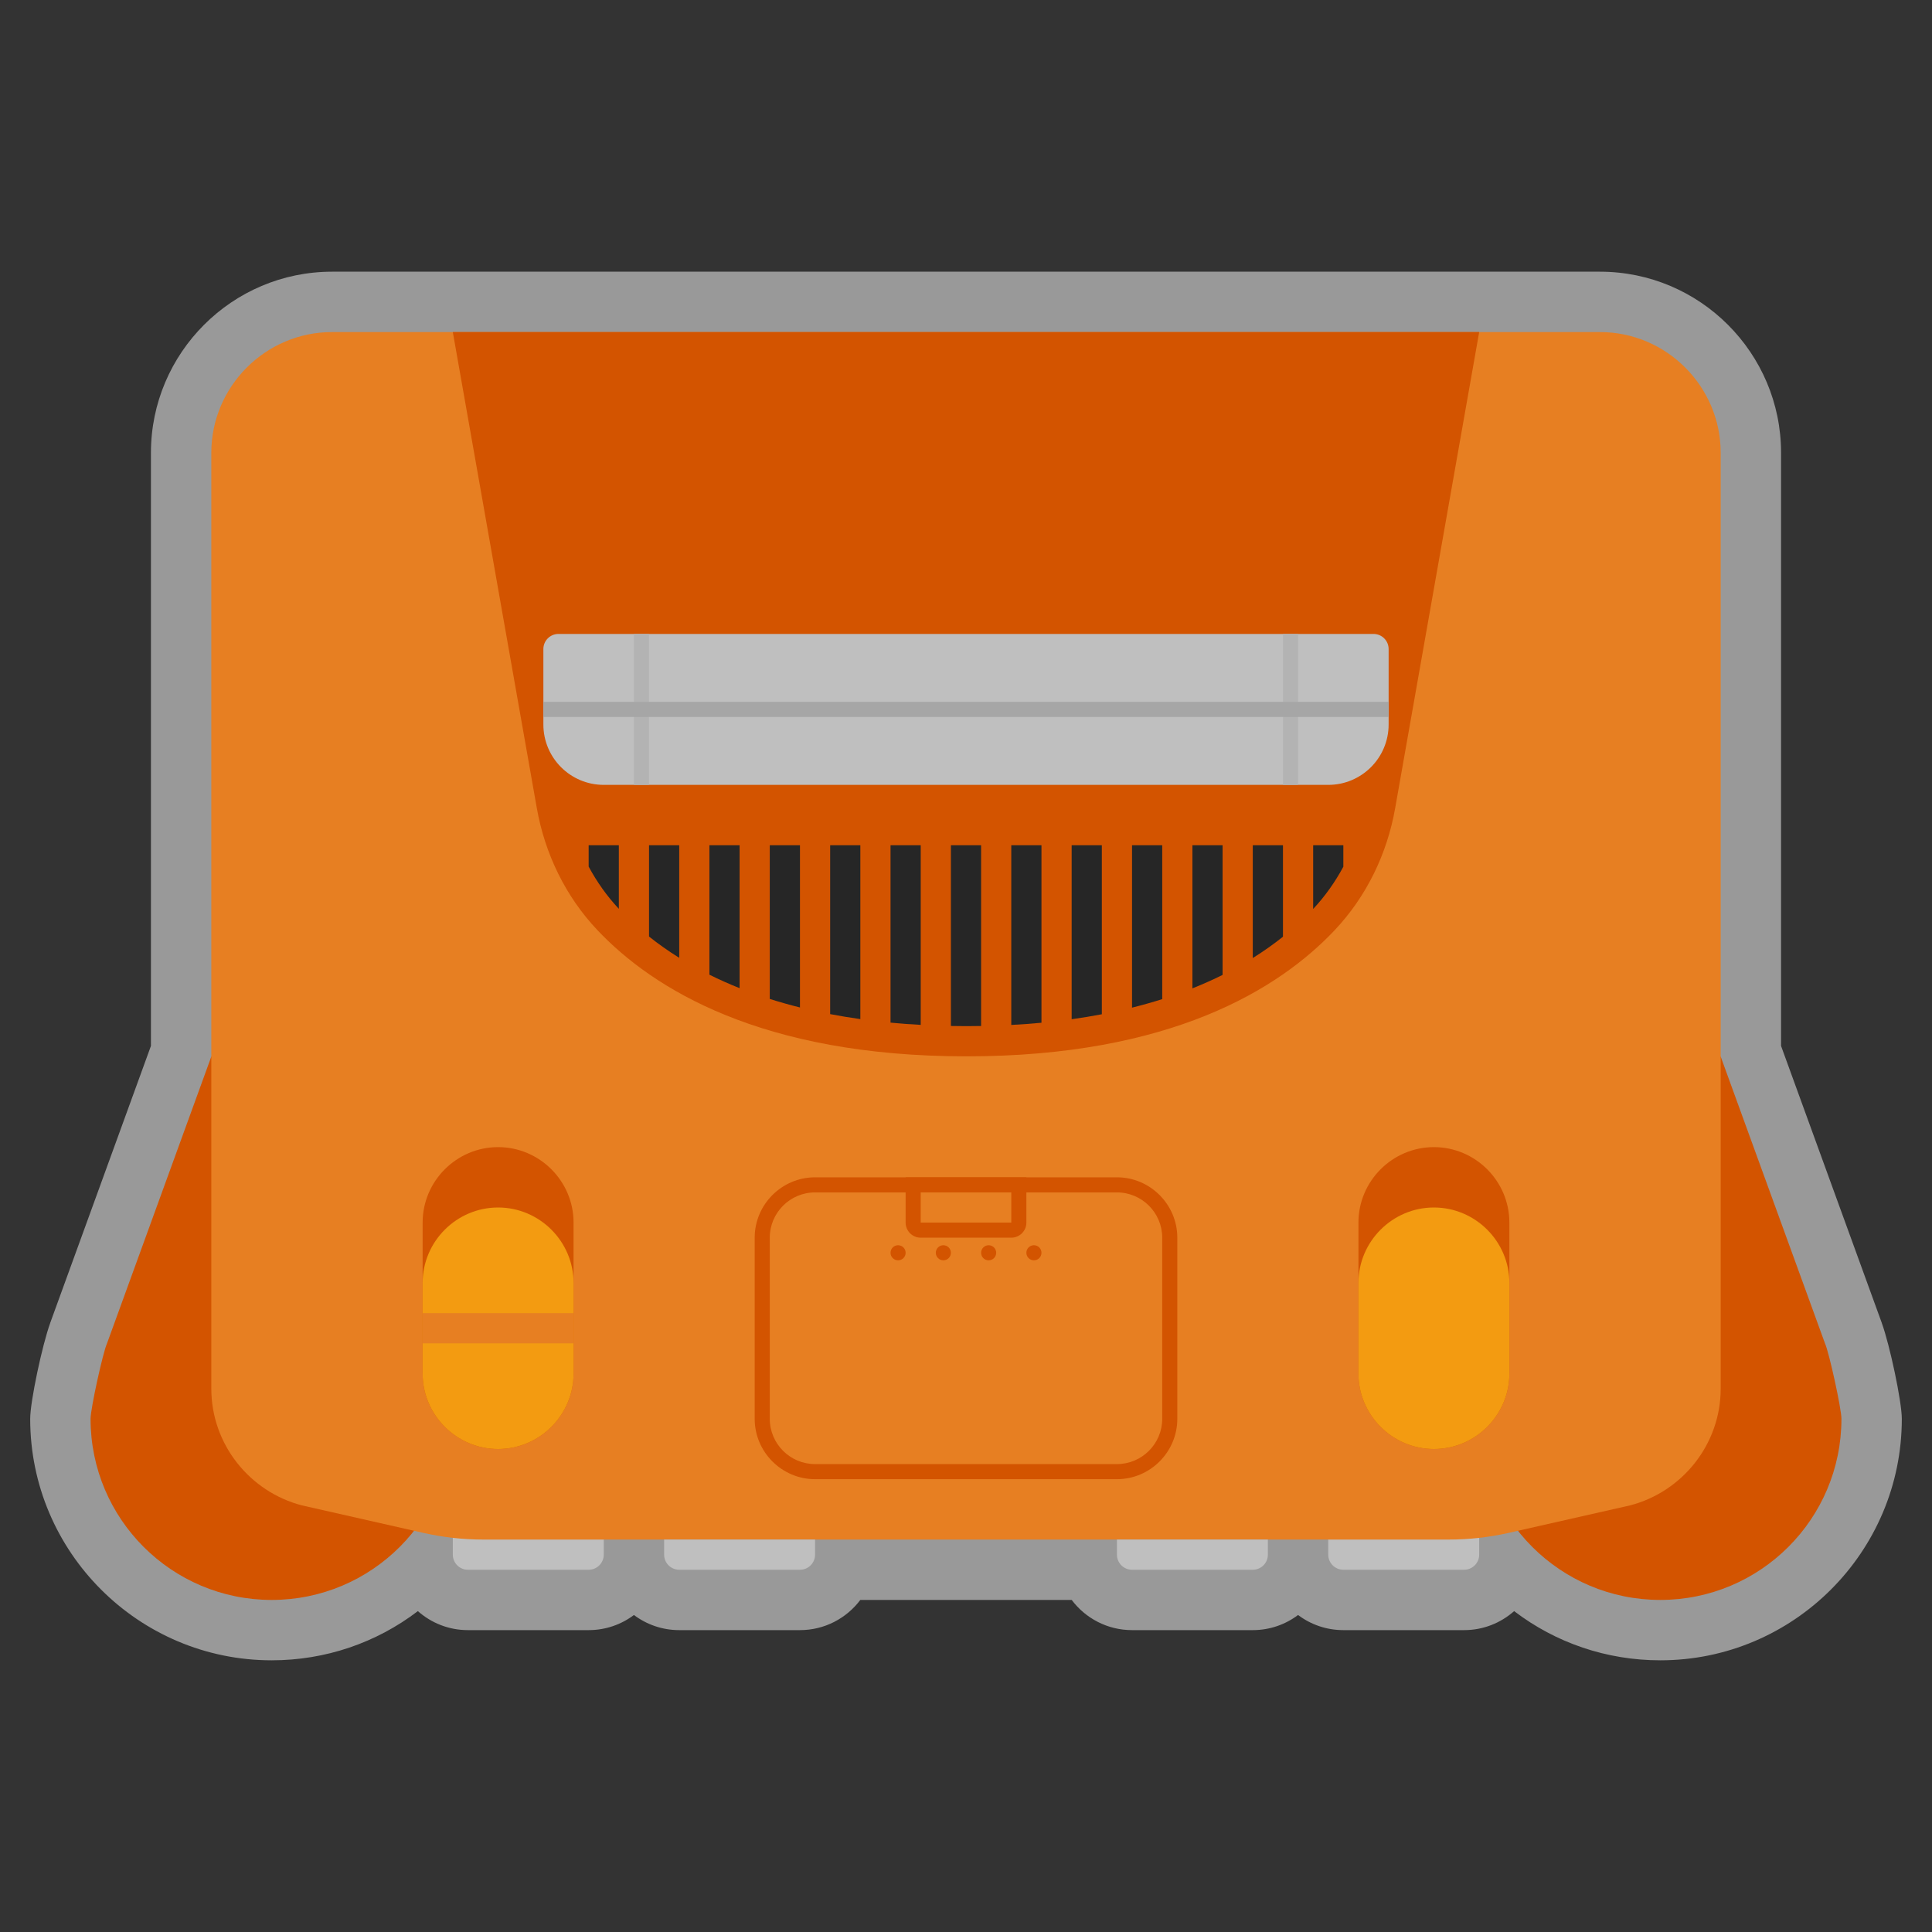 <?xml version="1.0" encoding="UTF-8" standalone="no"?>
<svg
   xmlns:dc="http://purl.org/dc/elements/1.1/"
   xmlns:cc="http://creativecommons.org/ns#"
   xmlns:rdf="http://www.w3.org/1999/02/22-rdf-syntax-ns#"
   xmlns:svg="http://www.w3.org/2000/svg"
   xmlns="http://www.w3.org/2000/svg"
   viewBox="0 0 320 320"
   height="320"
   width="320"
   xml:space="preserve"
   version="1.1"
   id="svg2"><rect x="0" y="0" width="320" height="320" fill="#333333" stroke="none"/><defs
     id="defs6"><clipPath
       id="clipPath16"
       clipPathUnits="userSpaceOnUse"><path
         id="path18"
         d="M 0,256 256,256 256,0 0,0 0,256 Z" /></clipPath><clipPath
       id="clipPath24"
       clipPathUnits="userSpaceOnUse"><path
         id="path26"
         d="M 4,220 252,220 252,36 4,36 4,220 Z" /></clipPath></defs><g
     transform="matrix(1.25,0,0,-1.25,0,320)"
     id="g10"><g
       id="g12"><g
         clip-path="url(#clipPath16)"
         id="g14"><g
           id="g20"><g
             id="g22" /><g
             id="g28"><g
               style="opacity:0.5"
               id="g30"
               clip-path="url(#clipPath24)"><g
                 id="g32"
                 transform="translate(249.34,80.713)"><path
                   id="path34"
                   style="fill:#ffffff;fill-opacity:1;fill-rule:nonzero;stroke:none"
                   d="m 0,0 0.004,0.001 -13.344,36.695 0,78.591 c 0,13.234 -10.766,24 -24,24 l -16,0 -136,0 -16,0 c -13.233,0 -24,-10.766 -24,-24 l 0,-78.591 L -242.684,0.001 -242.68,0 c -1.056,-2.889 -2.66,-10.418 -2.66,-12.713 0,-17.644 14.355,-32 32,-32 7.115,0 13.865,2.316 19.37,6.52 1.766,-1.567 4.089,-2.52 6.63,-2.52 l 16,0 c 2.249,0 4.328,0.747 6,2.005 1.673,-1.258 3.751,-2.005 6,-2.005 l 16,0 c 3.265,0 6.169,1.572 7.995,4 l 28.01,0 c 1.826,-2.428 4.731,-4 7.995,-4 l 16,0 c 2.249,0 4.328,0.747 6,2.005 1.673,-1.258 3.751,-2.005 6,-2.005 l 16,0 c 2.541,0 4.864,0.953 6.63,2.52 5.505,-4.204 12.256,-6.52 19.37,-6.52 17.645,0 32,14.356 32,32 C 2.66,-10.418 1.056,-2.889 0,0" /></g></g></g></g><g
           transform="translate(194,48)"
           id="g36"><path
             id="path38"
             style="fill:#bfbfbf;fill-opacity:1;fill-rule:nonzero;stroke:none"
             d="m 0,0 -16,0 c -1.104,0 -2,0.896 -2,2 L -18,8 2,8 2,2 C 2,0.896 1.104,0 0,0" /></g><g
           transform="translate(78,48)"
           id="g40"><path
             id="path42"
             style="fill:#bfbfbf;fill-opacity:1;fill-rule:nonzero;stroke:none"
             d="m 0,0 -16,0 c -1.104,0 -2,0.896 -2,2 L -18,8 2,8 2,2 C 2,0.896 1.104,0 0,0" /></g><g
           transform="translate(36,92)"
           id="g44"><path
             id="path46"
             style="fill:#d35400;fill-opacity:1;fill-rule:nonzero;stroke:none"
             d="M 0,0 C -1.364,0 -2.699,-0.12 -4,-0.338 L -4,24 -8,24 -21.825,-14.02 C -22.356,-15.18 -24,-22.637 -24,-24 c 0,-13.255 10.745,-24 24,-24 13.255,0 24,10.745 24,24 C 24,-10.745 13.255,0 0,0" /></g><g
           transform="translate(241.825,77.981)"
           id="g48"><path
             id="path50"
             style="fill:#d35400;fill-opacity:1;fill-rule:nonzero;stroke:none"
             d="m 0,0 -13.825,38.02 -4,0 0,-24.338 c -1.302,0.217 -2.637,0.338 -4,0.338 -13.255,0 -24,-10.746 -24,-24 0,-13.255 10.745,-24 24,-24 13.255,0 24,10.745 24,24 C 2.175,-8.617 0.531,-1.16 0,0" /></g><g
           transform="translate(212,212)"
           id="g52"><path
             id="path54"
             style="fill:#e77f22;fill-opacity:1;fill-rule:nonzero;stroke:none"
             d="m 0,0 -168,0 c -8.8,0 -16,-7.2 -16,-16 l 0,-124 c 0,-7.418 5.123,-13.68 12,-15.47 l 16.074,-3.64 c 2.609,-0.592 5.276,-0.89 7.952,-0.89 l 127.948,0 c 2.675,0 5.343,0.298 7.953,0.89 L 4,-155.47 c 6.877,1.79 12,8.052 12,15.47 l 0,124 C 16,-7.2 8.8,0 0,0" /></g><g
           transform="translate(148,100)"
           id="g56"><path
             id="path58"
             style="fill:#d35400;fill-opacity:1;fill-rule:nonzero;stroke:none"
             d="m 0,0 -40,0 c -4.4,0 -8,-3.6 -8,-8 l 0,-24 c 0,-4.4 3.6,-8 8,-8 l 40,0 c 4.4,0 8,3.6 8,8 L 8,-8 C 8,-3.6 4.4,0 0,0 m 0,-2 c 3.309,0 6,-2.691 6,-6 l 0,-24 c 0,-3.309 -2.691,-6 -6,-6 l -40,0 c -3.309,0 -6,2.691 -6,6 l 0,24 c 0,3.309 2.691,6 6,6 l 40,0" /></g><g
           transform="translate(190,64)"
           id="g60"><path
             id="path62"
             style="fill:#d35400;fill-opacity:1;fill-rule:nonzero;stroke:none"
             d="m 0,0 0,0 c -5.5,0 -10,4.5 -10,10 l 0,20 c 0,5.5 4.5,10 10,10 5.5,0 10,-4.5 10,-10 L 10,10 C 10,4.5 5.5,0 0,0" /></g><g
           transform="translate(190,64)"
           id="g64"><path
             id="path66"
             style="fill:#f39b11;fill-opacity:1;fill-rule:nonzero;stroke:none"
             d="m 0,0 0,0 c -5.5,0 -10,4.5 -10,10 l 0,12 c 0,5.5 4.5,10 10,10 5.5,0 10,-4.5 10,-10 L 10,10 C 10,4.5 5.5,0 0,0" /></g><g
           transform="translate(66,64)"
           id="g68"><path
             id="path70"
             style="fill:#d35400;fill-opacity:1;fill-rule:nonzero;stroke:none"
             d="m 0,0 0,0 c -5.5,0 -10,4.5 -10,10 l 0,20 c 0,5.5 4.5,10 10,10 5.5,0 10,-4.5 10,-10 L 10,10 C 10,4.5 5.5,0 0,0" /></g><g
           transform="translate(66,64)"
           id="g72"><path
             id="path74"
             style="fill:#f39b11;fill-opacity:1;fill-rule:nonzero;stroke:none"
             d="m 0,0 0,0 c -5.5,0 -10,4.5 -10,10 l 0,12 c 0,5.5 4.5,10 10,10 5.5,0 10,-4.5 10,-10 L 10,10 C 10,4.5 5.5,0 0,0" /></g><path
           id="path76"
           style="fill:#e77f22;fill-opacity:1;fill-rule:nonzero;stroke:none"
           d="m 76,78 -20,0 0,4 20,0 0,-4 z" /><g
           transform="translate(106,48)"
           id="g78"><path
             id="path80"
             style="fill:#bfbfbf;fill-opacity:1;fill-rule:nonzero;stroke:none"
             d="m 0,0 -16,0 c -1.104,0 -2,0.896 -2,2 L -18,4 2,4 2,2 C 2,0.896 1.104,0 0,0" /></g><g
           transform="translate(166,48)"
           id="g82"><path
             id="path84"
             style="fill:#bfbfbf;fill-opacity:1;fill-rule:nonzero;stroke:none"
             d="m 0,0 -16,0 c -1.104,0 -2,0.896 -2,2 L -18,4 2,4 2,2 C 2,0.896 1.104,0 0,0" /></g><g
           transform="translate(60,212)"
           id="g86"><path
             id="path88"
             style="fill:#d35400;fill-opacity:1;fill-rule:nonzero;stroke:none"
             d="m 0,0 11.129,-63.067 c 1.069,-6.056 3.809,-11.721 8.037,-16.186 7.351,-7.766 21.702,-16.7 48.834,-16.717 27.145,-0.017 41.497,8.93 48.845,16.709 4.218,4.465 6.954,10.121 8.021,16.171 L 136,0 0,0 Z" /></g><g
           transform="translate(176,152)"
           id="g90"><path
             id="path92"
             style="fill:#bfbfbf;fill-opacity:1;fill-rule:nonzero;stroke:none"
             d="m 0,0 -96,0 c -4.418,0 -8,3.582 -8,8 l 0,10 c 0,1.104 0.896,2 2,2 L 6,20 c 1.104,0 2,-0.896 2,-2 L 8,8 C 8,3.582 4.418,0 0,0" /></g><g
           transform="translate(86,131.903)"
           id="g94"><path
             id="path96"
             style="fill:#262626;fill-opacity:1;fill-rule:nonzero;stroke:none"
             d="m 0,0 c 1.195,-0.953 2.525,-1.899 4,-2.82 l 0,14.917 -4,0 L 0,0 Z" /></g><g
           transform="translate(130,144)"
           id="g98"><path
             id="path100"
             style="fill:#262626;fill-opacity:1;fill-rule:nonzero;stroke:none"
             d="m 0,0 -4,0 0,-23.948 c 0.661,-0.012 1.325,-0.022 2.002,-0.022 l 0.075,0 c 0.651,0 1.288,0.009 1.923,0.02 L 0,0 Z" /></g><g
           transform="translate(94,126.847)"
           id="g102"><path
             id="path104"
             style="fill:#262626;fill-opacity:1;fill-rule:nonzero;stroke:none"
             d="m 0,0 c 1.249,-0.621 2.582,-1.219 4,-1.784 l 0,18.937 -4,0 L 0,0 Z" /></g><g
           transform="translate(166,129.057)"
           id="g106"><path
             id="path108"
             style="fill:#262626;fill-opacity:1;fill-rule:nonzero;stroke:none"
             d="m 0,0 c 1.476,0.921 2.805,1.869 4,2.823 l 0,12.12 -4,0 L 0,0 Z" /></g><g
           transform="translate(174,135.557)"
           id="g110"><path
             id="path112"
             style="fill:#262626;fill-opacity:1;fill-rule:nonzero;stroke:none"
             d="m 0,0 c 1.574,1.679 2.906,3.565 4,5.6 l 0,2.843 -4,0 L 0,0 Z" /></g><g
           transform="translate(102,123.635)"
           id="g114"><path
             id="path116"
             style="fill:#262626;fill-opacity:1;fill-rule:nonzero;stroke:none"
             d="m 0,0 c 1.272,-0.404 2.606,-0.782 4,-1.13 l 0,21.495 -4,0 L 0,0 Z" /></g><g
           transform="translate(158,125.037)"
           id="g118"><path
             id="path120"
             style="fill:#262626;fill-opacity:1;fill-rule:nonzero;stroke:none"
             d="m 0,0 c 1.419,0.565 2.751,1.162 4,1.784 l 0,17.179 -4,0 L 0,0 Z" /></g><g
           transform="translate(150,122.482)"
           id="g122"><path
             id="path124"
             style="fill:#262626;fill-opacity:1;fill-rule:nonzero;stroke:none"
             d="m 0,0 c 1.394,0.348 2.729,0.724 4,1.128 l 0,20.39 -4,0 L 0,0 Z" /></g><g
           transform="translate(78,141.171)"
           id="g126"><path
             id="path128"
             style="fill:#262626;fill-opacity:1;fill-rule:nonzero;stroke:none"
             d="m 0,0 c 1.094,-2.034 2.426,-3.918 4,-5.594 l 0,8.423 -4,0 L 0,0 Z" /></g><g
           transform="translate(142,120.947)"
           id="g130"><path
             id="path132"
             style="fill:#262626;fill-opacity:1;fill-rule:nonzero;stroke:none"
             d="m 0,0 c 1.382,0.193 2.714,0.413 4,0.659 l 0,22.394 -4,0 L 0,0 Z" /></g><g
           transform="translate(134,120.19)"
           id="g134"><path
             id="path136"
             style="fill:#262626;fill-opacity:1;fill-rule:nonzero;stroke:none"
             d="M 0,0 C 1.372,0.073 2.706,0.171 4,0.292 L 4,23.81 0,23.81 0,0 Z" /></g><g
           transform="translate(110,121.625)"
           id="g138"><path
             id="path140"
             style="fill:#262626;fill-opacity:1;fill-rule:nonzero;stroke:none"
             d="m 0,0 c 1.286,-0.246 2.619,-0.468 4,-0.661 l 0,23.036 -4,0 L 0,0 Z" /></g><g
           transform="translate(118,120.495)"
           id="g142"><path
             id="path144"
             style="fill:#262626;fill-opacity:1;fill-rule:nonzero;stroke:none"
             d="m 0,0 c 1.294,-0.123 2.627,-0.223 4,-0.298 l 0,23.803 -4,0 L 0,0 Z" /></g><g
           transform="translate(134,92)"
           id="g146"><path
             id="path148"
             style="fill:#d35400;fill-opacity:1;fill-rule:nonzero;stroke:none"
             d="m 0,0 -12,0 c -1.104,0 -2,0.896 -2,2 L -14,8 2,8 2,2 C 2,0.896 1.104,0 0,0" /></g><path
           id="path150"
           style="fill:#e77f22;fill-opacity:1;fill-rule:nonzero;stroke:none"
           d="m 134,94 -12,0 0,4 12,0 0,-4 z" /><g
           transform="translate(120,90)"
           id="g152"><path
             id="path154"
             style="fill:#d35400;fill-opacity:1;fill-rule:nonzero;stroke:none"
             d="m 0,0 c 0,-0.553 -0.448,-1 -1,-1 -0.552,0 -1,0.447 -1,1 0,0.553 0.448,1 1,1 0.552,0 1,-0.447 1,-1" /></g><g
           transform="translate(126,90)"
           id="g156"><path
             id="path158"
             style="fill:#d35400;fill-opacity:1;fill-rule:nonzero;stroke:none"
             d="m 0,0 c 0,-0.553 -0.448,-1 -1,-1 -0.552,0 -1,0.447 -1,1 0,0.553 0.448,1 1,1 0.552,0 1,-0.447 1,-1" /></g><g
           transform="translate(132,90)"
           id="g160"><path
             id="path162"
             style="fill:#d35400;fill-opacity:1;fill-rule:nonzero;stroke:none"
             d="m 0,0 c 0,-0.553 -0.447,-1 -1,-1 -0.553,0 -1,0.447 -1,1 0,0.553 0.447,1 1,1 0.553,0 1,-0.447 1,-1" /></g><g
           transform="translate(138,90)"
           id="g164"><path
             id="path166"
             style="fill:#d35400;fill-opacity:1;fill-rule:nonzero;stroke:none"
             d="m 0,0 c 0,-0.553 -0.447,-1 -1,-1 -0.553,0 -1,0.447 -1,1 0,0.553 0.447,1 1,1 0.553,0 1,-0.447 1,-1" /></g><path
           id="path168"
           style="fill:#b3b3b3;fill-opacity:1;fill-rule:nonzero;stroke:none"
           d="m 86,152 -2,0 0,20 2,0 0,-20 z" /><path
           id="path170"
           style="fill:#b3b3b3;fill-opacity:1;fill-rule:nonzero;stroke:none"
           d="m 172,152 -2,0 0,20 2,0 0,-20 z" /><path
           id="path172"
           style="fill:#a6a6a6;fill-opacity:1;fill-rule:nonzero;stroke:none"
           d="m 184,161 -112,0 0,2 112,0 0,-2 z" /></g></g></g></svg>